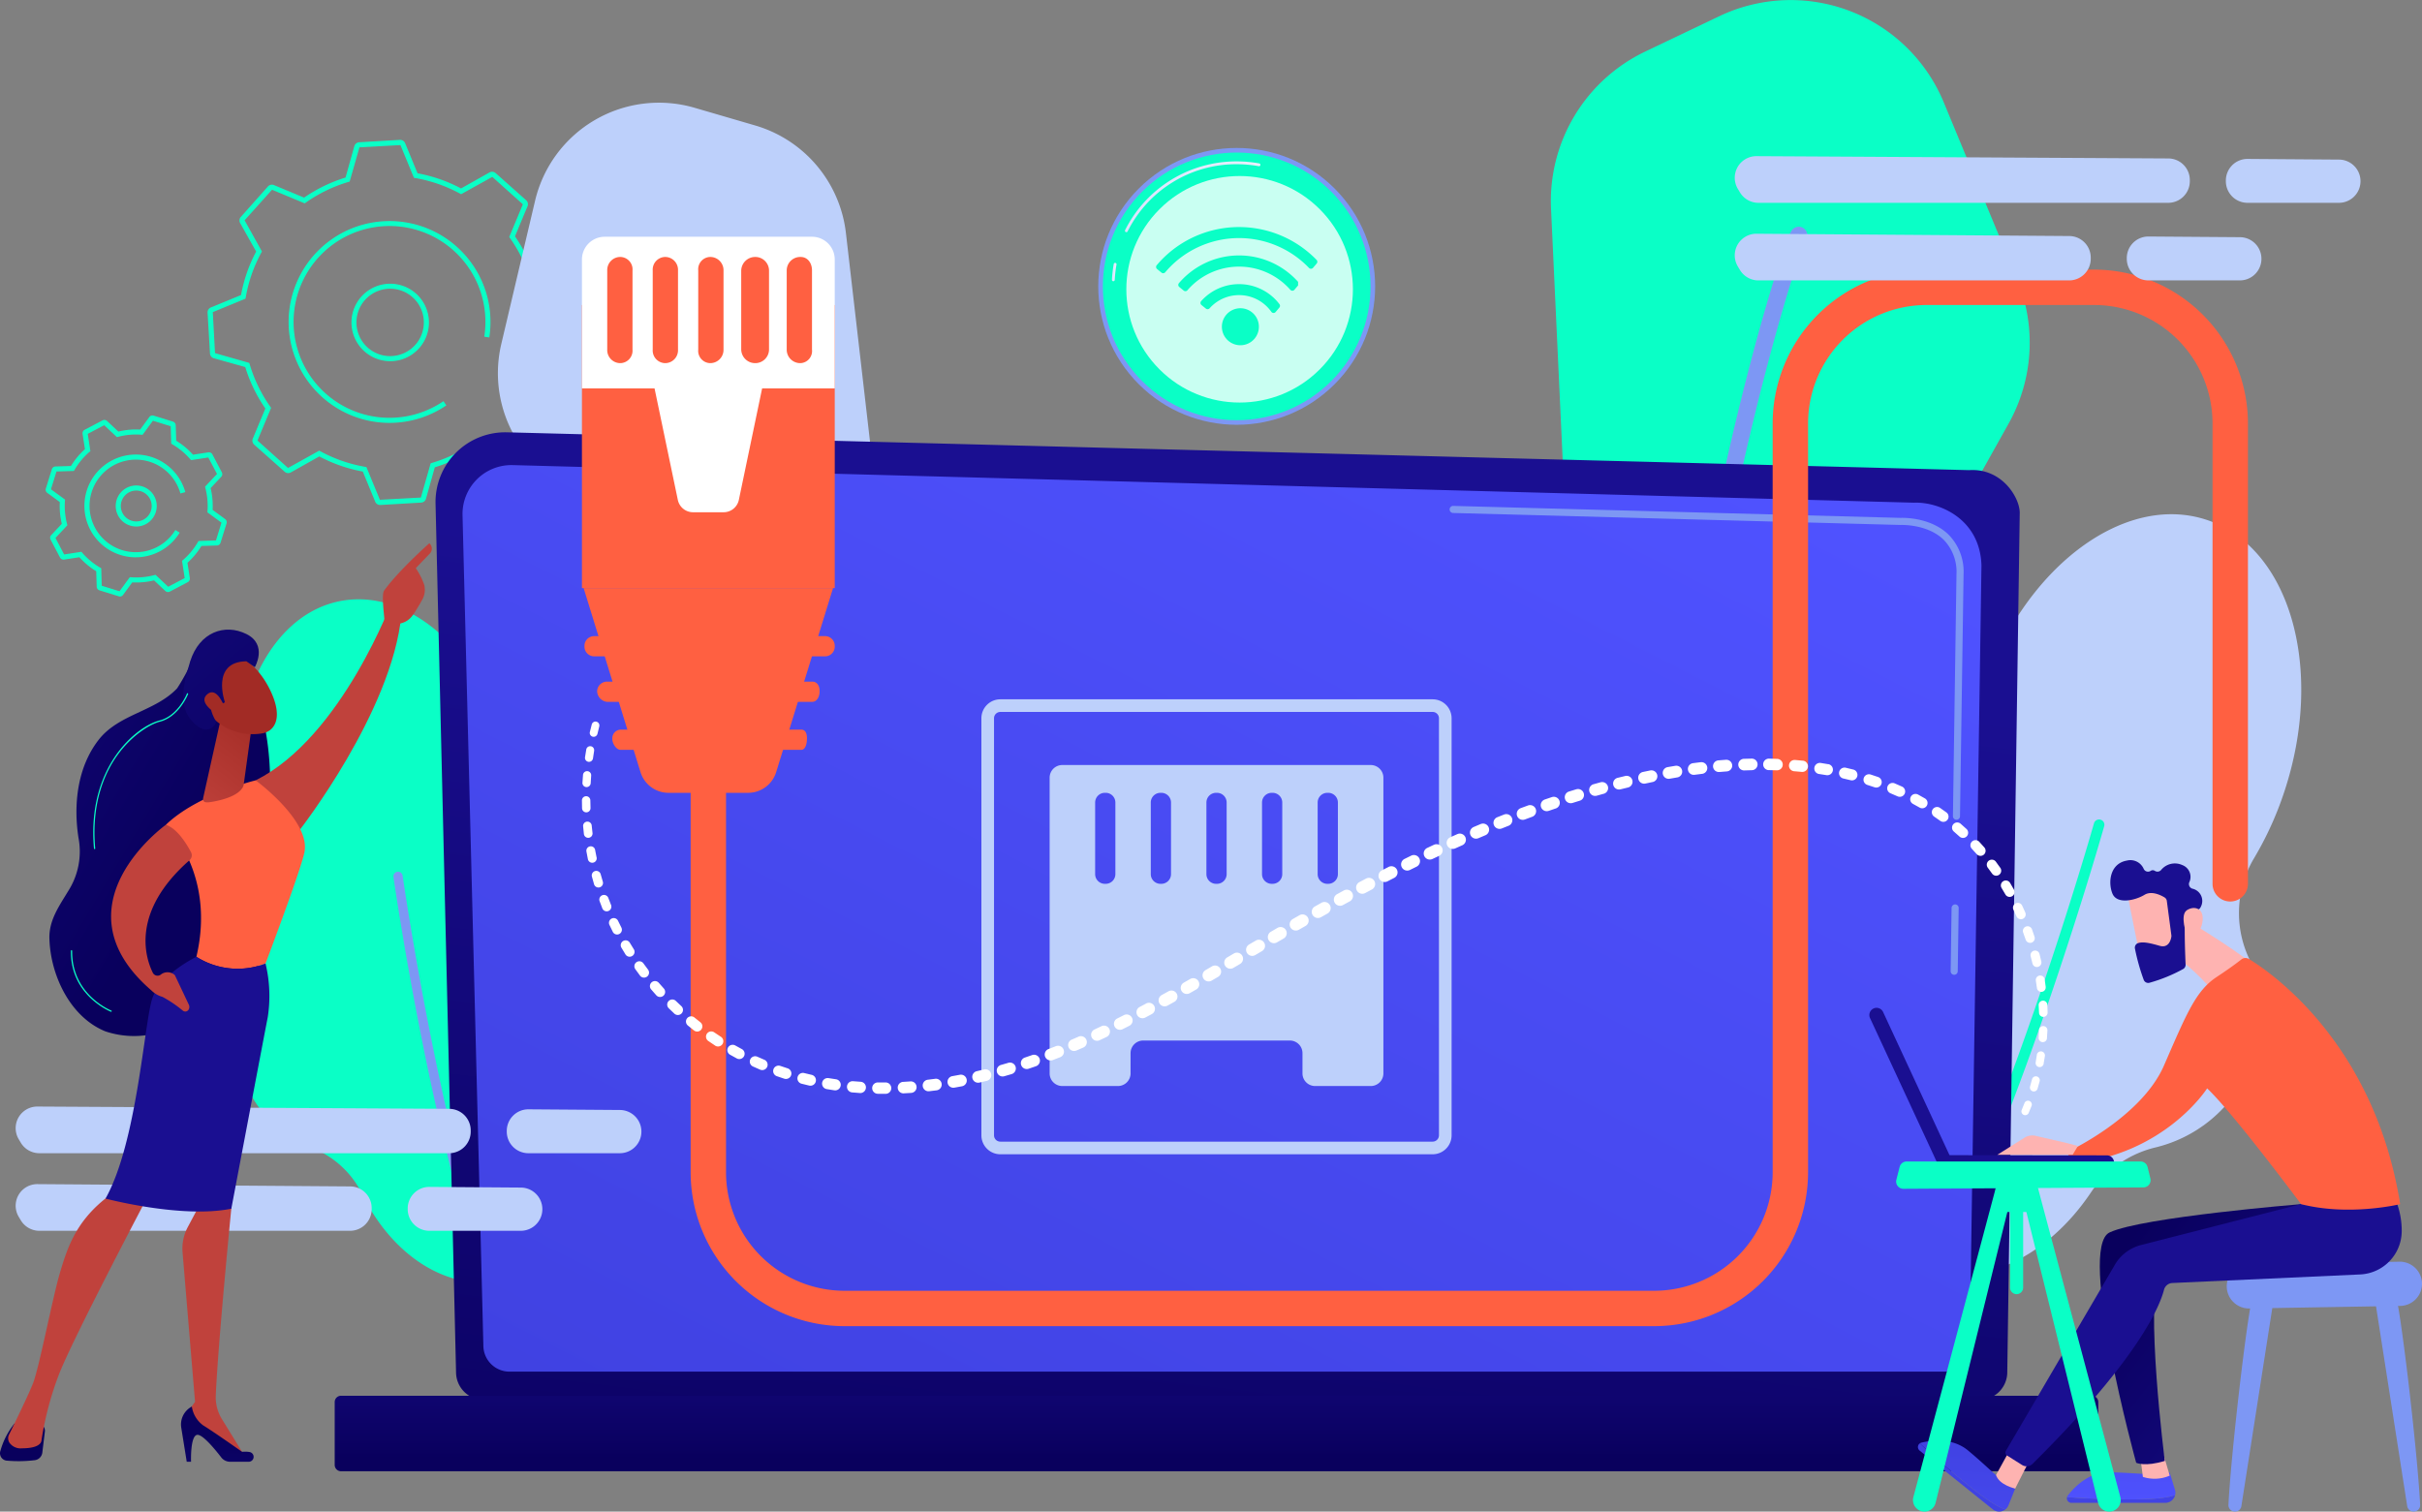 <svg xmlns="http://www.w3.org/2000/svg" xmlns:xlink="http://www.w3.org/1999/xlink" width="505" height="315.242" viewBox="0 0 505 315.242">
  <rect x="0" y="0" width="505" height="315.242" fill="#808080" stroke="none"/>
  <defs>
    <linearGradient id="linear-gradient" x1="1.259" y1="0.273" x2="1.516" y2="0.273" gradientUnits="objectBoundingBox">
      <stop offset="0" stop-color="#b37cff"/>
      <stop offset="1" stop-color="#f895e7"/>
    </linearGradient>
    <linearGradient id="linear-gradient-2" x1="-1.472" y1="0.932" x2="-1.249" y2="-0.163" gradientUnits="objectBoundingBox">
      <stop offset="0" stop-color="#09005d"/>
      <stop offset="1" stop-color="#1a0f91"/>
    </linearGradient>
    <linearGradient id="linear-gradient-3" x1="0.056" y1="1.023" x2="0.895" y2="0.038" gradientUnits="objectBoundingBox">
      <stop offset="0" stop-color="#4042e2"/>
      <stop offset="1" stop-color="#4f52ff"/>
    </linearGradient>
    <linearGradient id="linear-gradient-4" x1="0.497" y1="0.84" x2="0.515" y2="-1.497" xlink:href="#linear-gradient-2"/>
    <linearGradient id="linear-gradient-5" x1="0.49" y1="1.372" x2="0.597" y2="-11.794" xlink:href="#linear-gradient-3"/>
    <linearGradient id="linear-gradient-6" x1="-17.993" y1="-6.693" x2="-18.266" y2="0.843" xlink:href="#linear-gradient-3"/>
    <linearGradient id="linear-gradient-7" x1="-71.733" y1="0.5" x2="-70.733" y2="0.5" gradientUnits="objectBoundingBox">
      <stop offset="0" stop-color="#ff928e"/>
      <stop offset="1" stop-color="#feb3b1"/>
    </linearGradient>
    <linearGradient id="linear-gradient-8" x1="0.757" y1="0.168" x2="1.926" y2="-1.327" xlink:href="#linear-gradient-3"/>
    <linearGradient id="linear-gradient-9" x1="-17.364" y1="-1.867" x2="-17.674" y2="1.099" xlink:href="#linear-gradient-3"/>
    <linearGradient id="linear-gradient-10" x1="0.1" y1="0.116" x2="1.19" y2="1.123" xlink:href="#linear-gradient-2"/>
    <linearGradient id="linear-gradient-11" x1="-51.993" y1="0.5" x2="-50.993" y2="0.5" xlink:href="#linear-gradient-7"/>
    <linearGradient id="linear-gradient-12" x1="0.561" y1="-0.276" x2="0.541" y2="-0.007" xlink:href="#linear-gradient-2"/>
    <linearGradient id="linear-gradient-13" x1="-25.346" y1="0.5" x2="-24.346" y2="0.5" xlink:href="#linear-gradient-7"/>
    <linearGradient id="linear-gradient-14" x1="0.846" y1="-5.321" x2="0.696" y2="-2.683" xlink:href="#linear-gradient-7"/>
    <linearGradient id="linear-gradient-15" x1="1.882" y1="-0.091" x2="0.845" y2="0.34" xlink:href="#linear-gradient-7"/>
    <linearGradient id="linear-gradient-16" x1="-27.475" y1="15.43" x2="-26.453" y2="15.43" xlink:href="#linear-gradient-2"/>
    <linearGradient id="linear-gradient-17" x1="-138.367" y1="69.32" x2="-135.076" y2="66.963" xlink:href="#linear-gradient-7"/>
    <linearGradient id="linear-gradient-18" x1="31.092" y1="-902.877" x2="29.862" y2="-888.546" xlink:href="#linear-gradient-2"/>
    <linearGradient id="linear-gradient-19" x1="21.458" y1="-76.775" x2="18.832" y2="-75.476" xlink:href="#linear-gradient-2"/>
    <linearGradient id="linear-gradient-20" x1="-0.336" y1="1.475" x2="-1.779" y2="0.045" xlink:href="#linear-gradient-2"/>
    <linearGradient id="linear-gradient-21" x1="-42.082" y1="0.302" x2="-41.41" y2="1.263" gradientUnits="objectBoundingBox">
      <stop offset="0" stop-color="#a22b25"/>
      <stop offset="1" stop-color="#c0423c"/>
    </linearGradient>
    <linearGradient id="linear-gradient-22" x1="-122.832" y1="-8.495" x2="-123.192" y2="-4.311" xlink:href="#linear-gradient-2"/>
    <linearGradient id="linear-gradient-23" x1="10.074" y1="-1.779" x2="6.583" y2="-0.923" xlink:href="#linear-gradient-21"/>
    <linearGradient id="linear-gradient-24" x1="-81.062" y1="-5.84" x2="-81.285" y2="-2.988" xlink:href="#linear-gradient-2"/>
    <linearGradient id="linear-gradient-25" x1="6.873" y1="-1.217" x2="4.218" y2="-0.501" xlink:href="#linear-gradient-21"/>
    <linearGradient id="linear-gradient-26" x1="3.675" y1="-1.387" x2="2.029" y2="-0.368" xlink:href="#linear-gradient-2"/>
    <linearGradient id="linear-gradient-27" x1="0.887" y1="-0.221" x2="0.21" y2="1.319" xlink:href="#linear-gradient-21"/>
    <linearGradient id="linear-gradient-28" x1="-72.301" y1="0.5" x2="-71.301" y2="0.5" xlink:href="#linear-gradient-21"/>
    <linearGradient id="linear-gradient-29" x1="-75.328" y1="10.21" x2="-76.075" y2="9.192" xlink:href="#linear-gradient-21"/>
    <linearGradient id="linear-gradient-30" x1="-2.08" y1="5.547" x2="-6.296" y2="0.183" xlink:href="#linear-gradient-2"/>
    <linearGradient id="linear-gradient-31" x1="-273.34" y1="30.875" x2="-276.061" y2="27.593" xlink:href="#linear-gradient-21"/>
    <linearGradient id="linear-gradient-32" x1="-128.317" y1="1.605" x2="-126.317" y2="4.277" xlink:href="#linear-gradient-21"/>
    <linearGradient id="linear-gradient-33" x1="0.821" y1="-2.797" x2="0.694" y2="-1.536" xlink:href="#linear-gradient-21"/>
    <linearGradient id="linear-gradient-34" y1="0.5" x2="1.002" y2="0.5" gradientUnits="objectBoundingBox">
      <stop offset="0" stop-color="#dae3fe"/>
      <stop offset="1" stop-color="#e9effd"/>
    </linearGradient>
    <linearGradient id="linear-gradient-35" x1="0" y1="0.5" x2="1" y2="0.5" xlink:href="#linear-gradient-34"/>
  </defs>
  <g id="Illustration" transform="translate(-188.568 -154.581)">
    <g id="Grupo_1044776" data-name="Grupo 1044776" transform="translate(198.091 183.751)">
      <g id="Grupo_1044774" data-name="Grupo 1044774" transform="translate(0 57.47)">
        <path id="Trazado_772897" data-name="Trazado 772897" d="M243.647,552.518a.806.806,0,0,1-.238-.036l-4.036-1.253a.821.821,0,0,1-.575-.755l-.1-3.231a15.774,15.774,0,0,1-3.507-2.913L232,544.82a.816.816,0,0,1-.849-.431l-1.968-3.733a.821.821,0,0,1,.127-.943l2.211-2.355a15.819,15.819,0,0,1-.419-4.539l-2.608-1.912a.819.819,0,0,1-.3-.9l1.251-4.034a.821.821,0,0,1,.755-.575l3.231-.1a15.824,15.824,0,0,1,2.913-3.507l-.491-3.192a.818.818,0,0,1,.431-.849l3.733-1.968a.821.821,0,0,1,.941.127l2.355,2.211a15.66,15.66,0,0,1,4.542-.416l1.91-2.608a.811.811,0,0,1,.9-.3l4.032,1.248a.819.819,0,0,1,.575.755l.1,3.231a15.761,15.761,0,0,1,3.507,2.913l3.192-.491a.823.823,0,0,1,.849.428l1.968,3.736a.817.817,0,0,1-.127.943l-2.211,2.353a15.743,15.743,0,0,1,.416,4.542l2.608,1.912a.819.819,0,0,1,.3.9l-1.253,4.036a.818.818,0,0,1-.755.575l-3.231.1a15.827,15.827,0,0,1-2.913,3.507l.491,3.192a.821.821,0,0,1-.428.849l-3.736,1.968a.809.809,0,0,1-.941-.128l-2.355-2.211a15.826,15.826,0,0,1-4.542.419l-1.91,2.608A.8.8,0,0,1,243.647,552.518Zm-3.8-2.247,3.707,1.15,2.153-2.937.291.022a14.71,14.71,0,0,0,4.777-.44l.281-.075,2.653,2.492,3.435-1.809-.553-3.6.221-.19a14.747,14.747,0,0,0,3.065-3.69l.147-.253,3.64-.116,1.15-3.707-2.937-2.153.022-.291a14.777,14.777,0,0,0-.44-4.777l-.072-.284,2.492-2.653-1.809-3.435-3.6.553-.19-.219a14.779,14.779,0,0,0-3.69-3.065l-.253-.149-.113-3.64-3.707-1.15-2.153,2.937-.291-.022a14.72,14.72,0,0,0-4.777.438l-.281.075-2.653-2.492-3.433,1.809.553,3.6-.221.19a14.747,14.747,0,0,0-3.065,3.69l-.147.253-3.64.115-1.15,3.707,2.937,2.153-.022.291a14.722,14.722,0,0,0,.44,4.777l.072.281L230.2,540.31l1.809,3.435,3.6-.553.192.221a14.738,14.738,0,0,0,3.69,3.062l.253.147Zm13.714.291Zm-13.877-.342Zm-7.6-6.319Zm31.534-2.908Zm1.34-3.769Zm-1-10.108Zm-1.968-3.736Zm-25.215-4.693h0Zm13.579-2.875Zm.265-.089Zm-3.659,28.623a10.717,10.717,0,1,1,10.315-13.6l-1.02.284a9.537,9.537,0,0,0-.763-1.91,9.65,9.65,0,1,0-.293,9.526l.9.551a10.73,10.73,0,0,1-9.143,5.145Z" transform="translate(-228.158 -514.758)" fill="#0affc6"/>
        <path id="Trazado_772898" data-name="Trazado 772898" d="M293.148,584.032c-.077,0-.156,0-.233-.007a4.281,4.281,0,0,1-2.632-7.457,4.286,4.286,0,0,1,6.043.322h0a4.286,4.286,0,0,1-.322,6.043A4.244,4.244,0,0,1,293.148,584.032Zm-.007-7.5a3.219,3.219,0,1,0,2.4,1.066A3.209,3.209,0,0,0,293.141,576.532Z" transform="translate(-274.261 -560.869)" fill="#0affc6"/>
      </g>
      <g id="Grupo_1044775" data-name="Grupo 1044775" transform="translate(33.758)">
        <path id="Trazado_772899" data-name="Trazado 772899" d="M404.468,351.992a1.113,1.113,0,0,1-1.027-.688l-2.588-6.286a31.372,31.372,0,0,1-9.071-3.154l-5.93,3.332a1.116,1.116,0,0,1-1.285-.137l-6.358-5.653a1.119,1.119,0,0,1-.289-1.261l2.617-6.278a31.393,31.393,0,0,1-4.193-8.643l-6.545-1.835a1.108,1.108,0,0,1-.808-1.006l-.5-8.494a1.109,1.109,0,0,1,.686-1.092l6.288-2.588a31.362,31.362,0,0,1,3.154-9.074l-3.336-5.932a1.1,1.1,0,0,1,.139-1.282l5.655-6.358a1.107,1.107,0,0,1,1.26-.286l6.278,2.615a31.408,31.408,0,0,1,8.641-4.19l1.835-6.545a1.113,1.113,0,0,1,1.006-.811l8.494-.5a1.13,1.13,0,0,1,1.092.686l2.588,6.286a31.374,31.374,0,0,1,9.071,3.154l5.932-3.334a1.112,1.112,0,0,1,1.282.14l6.358,5.655a1.112,1.112,0,0,1,.289,1.258l-2.617,6.278a31.394,31.394,0,0,1,4.193,8.643l6.545,1.835h0a1.113,1.113,0,0,1,.811,1.005l.5,8.494a1.111,1.111,0,0,1-.686,1.092l-6.288,2.588a31.363,31.363,0,0,1-3.154,9.074l3.334,5.932a1.112,1.112,0,0,1-.139,1.282l-5.653,6.358a1.114,1.114,0,0,1-1.26.286l-6.278-2.615a31.372,31.372,0,0,1-8.641,4.19l-1.835,6.545a1.113,1.113,0,0,1-1.005.811l-8.494.5A.653.653,0,0,1,404.468,351.992Zm-12.7-11.335.257.14a30.318,30.318,0,0,0,9.295,3.231l.289.051,2.81,6.824,8.547-.464,2.042-7.147.279-.084a30.292,30.292,0,0,0,8.855-4.294l.238-.168,6.817,2.839,5.716-6.372-3.611-6.5.14-.257a30.318,30.318,0,0,0,3.231-9.295l.051-.289,6.824-2.81-.505-8.6-7.108-1.989-.084-.279a30.351,30.351,0,0,0-4.294-8.855l-.168-.238,2.841-6.817-6.372-5.716-6.5,3.611-.257-.14a30.383,30.383,0,0,0-9.295-3.231l-.289-.051-2.81-6.824-8.547.464-2.042,7.144-.279.084a30.383,30.383,0,0,0-8.855,4.294l-.238.168-6.817-2.839-5.716,6.372,3.611,6.5-.139.257a30.318,30.318,0,0,0-3.231,9.295l-.051.289-6.824,2.81.464,8.549,7.147,2.042.084.279a30.29,30.29,0,0,0,4.294,8.855l.168.238-2.841,6.817,6.372,5.716Zm14.635-5.788a21.045,21.045,0,1,1,20.827-17.818l-1.046-.161a20,20,0,1,0-8.508,13.454l.6.873a21.025,21.025,0,0,1-10.623,3.613C407.234,334.857,406.818,334.869,406.4,334.869Z" transform="translate(-368.491 -275.847)" fill="#0affc6"/>
        <path id="Trazado_772900" data-name="Trazado 772900" d="M501.229,416.673a8.078,8.078,0,1,1,2.43-.373A8.1,8.1,0,0,1,501.229,416.673Zm-.01-15.114a7.027,7.027,0,1,0,6.7,4.912A7.015,7.015,0,0,0,501.219,401.559Z" transform="translate(-463.152 -370.517)" fill="#0affc6"/>
      </g>
    </g>
    <g id="Grupo_1044782" data-name="Grupo 1044782" transform="translate(237.695 154.581)">
      <g id="Grupo_1044778" data-name="Grupo 1044778" transform="translate(249.693 0)">
        <path id="Trazado_772901" data-name="Trazado 772901" d="M1537.26,175.92l15.29,36.9a34.552,34.552,0,0,1-1.766,30.1l-31,55.425a34.564,34.564,0,0,0-4.188,20.668l3.449,31.2a34.555,34.555,0,0,1-12.6,30.649h0a34.558,34.558,0,0,1-47.925-4.282l-19.335-22.422a34.558,34.558,0,0,1-4.816-37.87l20.269-41.045a34.535,34.535,0,0,0,3.534-16.9l-2.793-60.22a34.556,34.556,0,0,1,19.634-32.787l15.431-7.366A34.553,34.553,0,0,1,1537.26,175.92Z" transform="translate(-1430.799 -154.581)" fill="#0affc6"/>
        <g id="Grupo_1044777" data-name="Grupo 1044777" transform="translate(46.417 47.274)">
          <path id="Trazado_772902" data-name="Trazado 772902" d="M1624.338,543.755c-2.714-48.348,4.606-97.382,11.226-130,3.96-19.523,7.96-34.743,10.616-44.074,1.768-6.211,3.084-10.31,3.873-12.655,1.718-5.09,2.064-5.309,2.588-5.643a1.766,1.766,0,0,1,2.3,2.62c-2.478,4.717-32.157,99.153-27.084,189.562a1.766,1.766,0,0,1-1.665,1.862,1.991,1.991,0,0,1-.294-.007A1.773,1.773,0,0,1,1624.338,543.755Zm30.2-189.4s0,0,0,0S1654.537,354.356,1654.534,354.356Zm.007,0Z" transform="translate(-1623.758 -351.102)" fill="#7d97f4"/>
        </g>
      </g>
      <g id="Grupo_1044779" data-name="Grupo 1044779" transform="translate(332.855 107.24)">
        <path id="Trazado_772903" data-name="Trazado 772903" d="M1795.635,686.375a22.716,22.716,0,0,0,8.948-20.9,65.462,65.462,0,0,1,3.163-28.082c8.489-25.568,29.484-41.606,46.9-35.825s24.64,31.195,16.151,56.761a69.937,69.937,0,0,1-6.24,13.721,22.361,22.361,0,0,0-1.22,20.692,28.665,28.665,0,0,1-19.372,39.7,22.486,22.486,0,0,0-13.44,9.35c-8.92,13.355-22.951,20.334-35.332,16.223-15.867-5.268-23.014-26.759-15.961-48C1782.592,699.9,1788.574,691.655,1795.635,686.375Z" transform="translate(-1776.511 -600.389)" fill="#bdd0fb"/>
        <path id="Trazado_772904" data-name="Trazado 772904" d="M1793.819,988.239a1.112,1.112,0,0,0,1.128-.4c13.519-17.474,26.617-49.566,35.226-73.407,9.309-25.79,15.523-47.757,15.583-47.976a1.107,1.107,0,1,0-2.131-.6c-.245.871-24.859,87.578-50.429,120.629a1.107,1.107,0,0,0,.2,1.554A1.07,1.07,0,0,0,1793.819,988.239Z" transform="translate(-1789.006 -801.383)" fill="#0affc6"/>
      </g>
      <g id="Grupo_1044780" data-name="Grupo 1044780" transform="translate(54.692 21.413)">
        <path id="Trazado_772905" data-name="Trazado 772905" d="M627.9,264.06l-7.039,29.857a26.542,26.542,0,0,0,5.052,22.6l30.341,38.2a26.552,26.552,0,0,1,5.725,15.152l1.234,24.079a26.546,26.546,0,0,0,13.329,21.683h0a26.542,26.542,0,0,0,35.806-9.16l11.893-19.384a26.546,26.546,0,0,0-1.02-29.306l-20.43-28.618a26.536,26.536,0,0,1-4.765-12.379l-5.311-46a26.546,26.546,0,0,0-18.929-22.436l-12.607-3.68A26.543,26.543,0,0,0,627.9,264.06Z" transform="translate(-620.155 -243.598)" fill="#bdd0fb"/>
        <path id="Trazado_772906" data-name="Trazado 772906" d="M802.248,538.746a1.326,1.326,0,0,1-.221.041,1.356,1.356,0,0,1-1.491-1.205c-7.308-69.168-41.457-137.1-43.917-140.371a1.356,1.356,0,0,1,1.424-2.268c.44.188.729.313,2.658,3.959.89,1.681,2.391,4.626,4.5,9.117,3.166,6.745,8.075,17.791,13.485,32.1,9.042,23.916,20.639,60.186,24.548,97.176A1.354,1.354,0,0,1,802.248,538.746ZM756.972,397.431a0,0,0,0,1,0,0Zm0,0Z" transform="translate(-723.438 -358.452)" opacity="0.26" fill="url(#linear-gradient)"/>
      </g>
      <g id="Grupo_1044781" data-name="Grupo 1044781" transform="translate(0 124.983)">
        <path id="Trazado_772907" data-name="Trazado 772907" d="M455.7,754.468a19.765,19.765,0,0,1-5.278-19.057,56.974,56.974,0,0,0,.546-24.572c-4.337-23.026-20.565-39.3-36.244-36.343s-24.873,24.014-20.534,47.04a60.829,60.829,0,0,0,3.779,12.554,19.447,19.447,0,0,1-1.362,17.976,24.926,24.926,0,0,0,12.066,36.475,19.564,19.564,0,0,1,10.5,9.627c6.132,12.55,17.411,20.2,28.561,18.1,14.291-2.692,22.953-20.382,19.35-39.508A42.224,42.224,0,0,0,455.7,754.468Z" transform="translate(-392.794 -674.15)" fill="#0affc6"/>
        <path id="Trazado_772908" data-name="Trazado 772908" d="M560.171,1022.426a.97.97,0,0,1-.926-.476c-9.615-16.637-17.166-45.82-21.806-67.374-5.018-23.312-7.813-42.97-7.84-43.167a.964.964,0,1,1,1.91-.269c.111.779,11.219,78.379,29.4,109.845a.964.964,0,0,1-.351,1.316A1.038,1.038,0,0,1,560.171,1022.426Z" transform="translate(-496.684 -853.502)" fill="#7d97f4"/>
      </g>
    </g>
    <path id="Trazado_772909" data-name="Trazado 772909" d="M570.329,725.4a5.782,5.782,0,0,0,5.768,5.761H888a5.782,5.782,0,0,0,5.768-5.761l2.6-179.24c0-3.168-3.733-9.357-10.577-8.891l-304.822-7.888a14.536,14.536,0,0,0-14.914,14.866Z" transform="translate(-286.673 -284.641)" fill="url(#linear-gradient-2)"/>
    <path id="Trazado_772910" data-name="Trazado 772910" d="M892.093,565.628l-292.152-7.84a10.2,10.2,0,0,0-10.471,10.454l4.344,173.175a5.447,5.447,0,0,0,5.456,5.427h299a5.447,5.447,0,0,0,5.456-5.427l2.449-162.7C905.881,568.924,897.3,565.419,892.093,565.628Z" transform="translate(-304.461 -306.213)" fill="url(#linear-gradient-3)"/>
    <g id="Grupo_1044783" data-name="Grupo 1044783" transform="translate(490.804 260.079)">
      <path id="Trazado_772911" data-name="Trazado 772911" d="M1880.091,953.346h-.012a.739.739,0,0,1-.729-.75l.195-13.2a.759.759,0,0,1,.751-.729.739.739,0,0,1,.729.751l-.195,13.2A.738.738,0,0,1,1880.091,953.346Z" transform="translate(-1774.866 -855.555)" fill="#7d97f4"/>
      <path id="Trazado_772912" data-name="Trazado 772912" d="M1550.7,658.607h-.012a.739.739,0,0,1-.729-.75l.743-50.54a9.544,9.544,0,0,0-2.728-7.152c-3.346-3.207-8.655-3.041-8.881-3.033l-93.372-2.5a.739.739,0,0,1,.019-1.477h.019l93.322,2.5c.58-.026,6.187-.13,9.916,3.442a10.978,10.978,0,0,1,3.182,8.227l-.743,50.557A.734.734,0,0,1,1550.7,658.607Z" transform="translate(-1444.999 -593.15)" fill="#7d97f4"/>
    </g>
    <path id="Trazado_772913" data-name="Trazado 772913" d="M480,1380.367H845.076a1.324,1.324,0,0,0,1.321-1.321v-13.105a1.324,1.324,0,0,0-1.321-1.321H480a1.324,1.324,0,0,0-1.321,1.321v13.105A1.324,1.324,0,0,0,480,1380.367Z" transform="translate(-220.325 -918.963)" fill="url(#linear-gradient-4)"/>
    <g id="Grupo_1044785" data-name="Grupo 1044785" transform="translate(393.194 300.42)">
      <g id="Grupo_1044784" data-name="Grupo 1044784" transform="translate(0 0)">
        <path id="Trazado_772914" data-name="Trazado 772914" d="M1133.309,855.731h-90.137a3.957,3.957,0,0,1-3.952-3.952V764.8a3.957,3.957,0,0,1,3.952-3.952h90.137a3.957,3.957,0,0,1,3.952,3.952v86.976A3.957,3.957,0,0,1,1133.309,855.731Zm-90.139-92.247a1.32,1.32,0,0,0-1.318,1.318v86.976a1.32,1.32,0,0,0,1.318,1.318h90.137a1.32,1.32,0,0,0,1.318-1.318V764.8a1.32,1.32,0,0,0-1.318-1.318Z" transform="translate(-1039.22 -760.85)" fill="#bdd0fb"/>
      </g>
      <path id="Trazado_772915" data-name="Trazado 772915" d="M1165.316,817.82h-64.309a2.637,2.637,0,0,0-2.636,2.636v61.673a2.637,2.637,0,0,0,2.636,2.636h11.6a2.637,2.637,0,0,0,2.636-2.636v-4.217a2.637,2.637,0,0,1,2.636-2.636h30.574a2.637,2.637,0,0,1,2.636,2.636v4.217a2.637,2.637,0,0,0,2.636,2.636h11.6a2.637,2.637,0,0,0,2.636-2.636V820.454A2.642,2.642,0,0,0,1165.316,817.82Zm-53.239,22.754a2.02,2.02,0,0,1-2.021,2.021h-.176a2.02,2.02,0,0,1-2.021-2.021V825.638a2.02,2.02,0,0,1,2.021-2.021h.176a2.02,2.02,0,0,1,2.021,2.021Zm11.6,0a2.02,2.02,0,0,1-2.021,2.021h-.176a2.02,2.02,0,0,1-2.021-2.021V825.638a2.02,2.02,0,0,1,2.021-2.021h.176a2.02,2.02,0,0,1,2.021,2.021Zm11.6,0a2.02,2.02,0,0,1-2.021,2.021h-.176a2.02,2.02,0,0,1-2.021-2.021V825.638a2.02,2.02,0,0,1,2.021-2.021h.176a2.02,2.02,0,0,1,2.021,2.021Zm11.595,0a2.02,2.02,0,0,1-2.021,2.021h-.176a2.02,2.02,0,0,1-2.021-2.021V825.638a2.02,2.02,0,0,1,2.021-2.021h.176a2.02,2.02,0,0,1,2.021,2.021Zm11.6,0a2.02,2.02,0,0,1-2.021,2.021h-.176a2.02,2.02,0,0,1-2.021-2.021V825.638a2.02,2.02,0,0,1,2.021-2.021h.176a2.02,2.02,0,0,1,2.021,2.021Z" transform="translate(-1084.141 -804.116)" fill="#bdd0fb"/>
    </g>
    <g id="Grupo_1044795" data-name="Grupo 1044795" transform="translate(578.353 333.984)">
      <g id="Grupo_1044786" data-name="Grupo 1044786" transform="translate(74.496 83.723)">
        <path id="Trazado_772916" data-name="Trazado 772916" d="M2251.338,1276.8c.926,1.371,4.609,32.4,5.184,43.867a1.357,1.357,0,0,1-1.357,1.422h0a1.36,1.36,0,0,1-1.342-1.15l-6.733-43.153Z" transform="translate(-2216.19 -1269.975)" fill="#7d97f4"/>
        <path id="Trazado_772917" data-name="Trazado 772917" d="M2125.328,1276.8c-.926,1.371-4.609,32.4-5.184,43.867a1.357,1.357,0,0,0,1.356,1.422h0a1.36,1.36,0,0,0,1.343-1.15l6.733-43.153Z" transform="translate(-2119.781 -1269.975)" fill="#7d97f4"/>
        <path id="Trazado_772918" data-name="Trazado 772918" d="M2159.353,1252.83l0,.339a4.615,4.615,0,0,1-4.7,4.477l-31.125.529a4.652,4.652,0,0,1-4.871-4.224l-.017-.31a4.6,4.6,0,0,1,4.691-4.655l31.139-.558A4.637,4.637,0,0,1,2159.353,1252.83Z" transform="translate(-2118.636 -1248.427)" fill="#7d97f4"/>
      </g>
      <g id="Grupo_1044790" data-name="Grupo 1044790" transform="translate(10.113)">
        <g id="Grupo_1044787" data-name="Grupo 1044787" transform="translate(31.054 127.638)">
          <path id="Trazado_772919" data-name="Trazado 772919" d="M1993.578,1451.617c5.533,0,7.981-.474,9.076-.907a2.1,2.1,0,0,1-2.045,1.626h-19.574a.953.953,0,0,1-.919-1.2C1982.349,1451.311,1987.088,1451.617,1993.578,1451.617Z" transform="translate(-1980.084 -1445.965)" fill="url(#linear-gradient-5)"/>
          <path id="Trazado_772920" data-name="Trazado 772920" d="M1980.22,1436.155a.9.9,0,0,1,.161-.332c1.491-1.9,4.486-4.893,8.561-4.835,5.968.084,8.049.731,12.689.036l1.095,3.628a2.1,2.1,0,0,1,.033,1.083c-1.094.433-3.543.907-9.076.907C1987.191,1436.638,1982.453,1436.333,1980.22,1436.155Z" transform="translate(-1980.187 -1430.987)" fill="url(#linear-gradient-6)"/>
        </g>
        <path id="Trazado_772921" data-name="Trazado 772921" d="M2048.6,1414.88l1.342,4.568a7.9,7.9,0,0,1-5.593.267l-.515-3.957Z" transform="translate(-1997.441 -1291.116)" fill="url(#linear-gradient-7)"/>
        <g id="Grupo_1044788" data-name="Grupo 1044788" transform="translate(0 121.031)">
          <path id="Trazado_772922" data-name="Trazado 772922" d="M1861.57,1414.709c4.313,3.466,6.517,4.631,7.64,4.979a2.1,2.1,0,0,1-2.608-.019l-15.258-12.261a.949.949,0,0,1,.034-1.508C1853.006,1407.44,1856.511,1410.644,1861.57,1414.709Z" transform="translate(-1850.987 -1405.328)" fill="url(#linear-gradient-8)"/>
          <path id="Trazado_772923" data-name="Trazado 772923" d="M1852.62,1404.1a.942.942,0,0,1,.332-.159c2.35-.544,6.548-.986,9.687,1.609,4.6,3.8,5.819,5.61,9.867,7.977l-1.407,3.5a2.08,2.08,0,0,1-.65.861c-1.123-.349-3.327-1.516-7.64-4.979C1857.751,1408.837,1854.246,1405.633,1852.62,1404.1Z" transform="translate(-1852.227 -1403.521)" fill="url(#linear-gradient-9)"/>
        </g>
        <path id="Trazado_772924" data-name="Trazado 772924" d="M2050.6,1198.52s-33.126,2.7-39.922,5.9,5.545,48.036,5.545,48.036,1.85.89,5.966-.39c0,0-4.222-33.088-1.08-40.261l35.866-5.867Z" transform="translate(-1970.716 -1126.802)" fill="url(#linear-gradient-10)"/>
        <path id="Trazado_772925" data-name="Trazado 772925" d="M1925.961,1412.746c-.308.281-3.291,6.3-3.291,6.3s-3.322-.719-4-2.822l2.99-5.432Z" transform="translate(-1902.389 -1288.01)" fill="url(#linear-gradient-11)"/>
        <path id="Trazado_772926" data-name="Trazado 772926" d="M2008.427,1197.37a16.747,16.747,0,0,1,1.034,6.05,9.081,9.081,0,0,1-8.667,8.886l-39.162,1.785a1.88,1.88,0,0,0-1.734,1.412c-.921,3.56-5.417,14.491-27.406,36.3a1.774,1.774,0,0,1-2.194.238l-3.129-1.977a.722.722,0,0,1-.238-.974l22.8-38.938a8.822,8.822,0,0,1,5.362-3.976l33.376-8.532Z" transform="translate(-1908.588 -1125.928)" fill="url(#linear-gradient-12)"/>
        <path id="Trazado_772927" data-name="Trazado 772927" d="M2068.147,948.15s11.034,6.543,15.311,10.137l-8.84,4.934s-4.777-5.518-9.329-7.818Z" transform="translate(-2013.739 -936.659)" fill="url(#linear-gradient-13)"/>
        <path id="Trazado_772928" data-name="Trazado 772928" d="M2049.758,1036.453s-10.572,2.576-20.663,0c0,0-14.12-18.982-19.583-24.149,0,0-8.713,13.75-28.108,15.7l-1.083-2.417s15.441-7.118,20.194-18.053,6.663-15.6,10.986-18.455c2.694-1.778,4.306-2.99,5.138-3.654a1.381,1.381,0,0,1,1.583-.1C2022.816,988.119,2044.41,1002.911,2049.758,1036.453Z" transform="translate(-1949.209 -964.735)" fill="#ff6041"/>
        <path id="Trazado_772929" data-name="Trazado 772929" d="M1936.5,1141.166l-2.184-.582-6.627-1.535a3.078,3.078,0,0,0-2.331.392l-5.7,3.587L1935.4,1143Z" transform="translate(-1903.141 -1081.576)" fill="url(#linear-gradient-14)"/>
        <g id="Grupo_1044789" data-name="Grupo 1044789" transform="translate(40.118)">
          <path id="Trazado_772930" data-name="Trazado 772930" d="M2032.4,921.891c-.031.214,2.826,14.209,2.826,14.209l7.958-1.8-.736-13.668S2032.917,918.311,2032.4,921.891Z" transform="translate(-2028.878 -915.199)" fill="url(#linear-gradient-15)"/>
          <path id="Trazado_772931" data-name="Trazado 772931" d="M2029.539,908.859l.95,7.164a1.031,1.031,0,0,1,0,.274c-.079.56-.5,2.473-2.427,1.927-1.751-.5-3.358-.924-4.467-.585a1.009,1.009,0,0,0-.7,1.167,43.536,43.536,0,0,0,1.831,6.521,1.006,1.006,0,0,0,1.222.594,32.615,32.615,0,0,0,7.015-2.87,1.014,1.014,0,0,0,.493-.909c-.077-1.809-.289-7.308-.111-8.848.166-1.446,1.941-2.314,2.714-2.624a.993.993,0,0,0,.553-.553,2.618,2.618,0,0,0-1.761-3.815,1.01,1.01,0,0,1-.64-1.306,2.624,2.624,0,0,0-1.47-3.625,3.7,3.7,0,0,0-4.414,1.063,1.012,1.012,0,0,1-1.287.152.8.8,0,0,0-.909.031.994.994,0,0,1-1.407-.426,3.016,3.016,0,0,0-3.5-1.746c-3.565.611-3.969,4.561-3.029,6.877s4.768,1.434,6.69.267c1.46-.888,3.353.043,4.178.539A1,1,0,0,1,2029.539,908.859Z" transform="translate(-2017.762 -900.379)" fill="url(#linear-gradient-16)"/>
          <path id="Trazado_772932" data-name="Trazado 772932" d="M2081.882,947.343s-1.465-4.1.041-5.109,3.736-.484,3.245,2.49C2084.557,948.421,2081.882,947.343,2081.882,947.343Z" transform="translate(-2065.972 -931.81)" fill="url(#linear-gradient-17)"/>
        </g>
      </g>
      <g id="Grupo_1044793" data-name="Grupo 1044793" transform="translate(0 30.807)">
        <g id="Grupo_1044791" data-name="Grupo 1044791" transform="translate(14.349 30.695)">
          <path id="Trazado_772933" data-name="Trazado 772933" d="M1903.8,1159.085c-.027,0-.051,0-.077,0l-33.624-.034a1.5,1.5,0,1,1,0-3l33.624.034a1.5,1.5,0,0,1,.075,3Z" transform="translate(-1868.6 -1156.049)" fill="url(#linear-gradient-18)"/>
        </g>
        <g id="Grupo_1044792" data-name="Grupo 1044792">
          <path id="Trazado_772934" data-name="Trazado 772934" d="M1811.78,1029.252a.6.6,0,0,1,.034.07l14.147,30.5a1.5,1.5,0,1,1-2.725,1.263l-14.147-30.5a1.5,1.5,0,0,1,2.692-1.333Z" transform="translate(-1808.948 -1028.448)" fill="url(#linear-gradient-19)"/>
        </g>
      </g>
      <g id="Grupo_1044794" data-name="Grupo 1044794" transform="translate(5.572 62.82)">
        <path id="Trazado_772935" data-name="Trazado 772935" d="M1944.918,1175.69c.147.609,14.176,53.227,17.733,66.565a2.414,2.414,0,0,1-2.309,3.048h0a2.394,2.394,0,0,1-2.319-1.833l-15.573-63.142Z" transform="translate(-1915.908 -1172.284)" fill="#0affc6"/>
        <path id="Trazado_772936" data-name="Trazado 772936" d="M1864.53,1175.69c-.147.609-14.176,53.227-17.733,66.565a2.412,2.412,0,0,0,2.309,3.048h0a2.394,2.394,0,0,0,2.319-1.833L1867,1180.328Z" transform="translate(-1843.2 -1172.284)" fill="#0affc6"/>
        <path id="Trazado_772937" data-name="Trazado 772937" d="M1918.35,1168.53h8.737v7.017a1.816,1.816,0,0,1-1.8,1.826h-1.2v15.761a1.375,1.375,0,0,1-1.366,1.383h0a1.374,1.374,0,0,1-1.366-1.383v-15.761h-.609a2.408,2.408,0,0,1-2.394-2.425Z" transform="translate(-1897.605 -1166.846)" fill="#0affc6"/>
        <path id="Trazado_772938" data-name="Trazado 772938" d="M1883.075,1161.53h-48.789a1.5,1.5,0,0,0-1.448,1.135l-.681,2.67a1.508,1.508,0,0,0,1.455,1.891l50.064-.291a1.509,1.509,0,0,0,1.441-1.884l-.592-2.379A1.5,1.5,0,0,0,1883.075,1161.53Z" transform="translate(-1832.109 -1161.53)" fill="#0affc6"/>
      </g>
    </g>
    <g id="Grupo_1044796" data-name="Grupo 1044796" transform="translate(332.57 210.807)">
      <path id="Trazado_772939" data-name="Trazado 772939" d="M988.109,608.658H819.282A32.119,32.119,0,0,1,787.2,576.576V486.366a3.69,3.69,0,1,1,7.38,0v90.212a24.731,24.731,0,0,0,24.7,24.7H988.106a24.73,24.73,0,0,0,24.7-24.7V420.4a32.119,32.119,0,0,1,32.082-32.082h34.935a32.119,32.119,0,0,1,32.082,32.082v96.009a3.69,3.69,0,1,1-7.38,0V420.4a24.731,24.731,0,0,0-24.7-24.7h-34.935a24.73,24.73,0,0,0-24.7,24.7V576.576A32.115,32.115,0,0,1,988.109,608.658Z" transform="translate(-787.2 -388.32)" fill="#ff6041"/>
    </g>
    <g id="Grupo_1044798" data-name="Grupo 1044798" transform="translate(309.905 203.956)">
      <rect id="Rectángulo_356405" data-name="Rectángulo 356405" width="52.712" height="59.039" transform="translate(0 14.231)" fill="#ff6041"/>
      <path id="Trazado_772940" data-name="Trazado 772940" d="M740.948,359.84H697.724a4.744,4.744,0,0,0-4.744,4.744v26.884h52.712V364.584A4.744,4.744,0,0,0,740.948,359.84Z" transform="translate(-692.98 -359.84)" fill="#fff"/>
      <path id="Trazado_772941" data-name="Trazado 772941" d="M752.26,473.78q2.865,13.729,5.732,27.461a3.242,3.242,0,0,0,3.175,2.583h6.377a3.244,3.244,0,0,0,3.175-2.583q2.865-13.729,5.732-27.461Z" transform="translate(-738 -446.372)" fill="#fff"/>
      <path id="Trazado_772942" data-name="Trazado 772942" d="M694.44,664.43q5.932,19.189,11.862,38.38a6.118,6.118,0,0,0,5.848,4.315h16.588a6.127,6.127,0,0,0,5.848-4.315q5.932-19.189,11.862-38.38Z" transform="translate(-694.089 -591.16)" fill="#ff6041"/>
      <g id="Grupo_1044797" data-name="Grupo 1044797" transform="translate(5.273 4.214)">
        <path id="Trazado_772943" data-name="Trazado 772943" d="M720.171,396.688A2.6,2.6,0,0,1,717.7,399.5h-.164a2.727,2.727,0,0,1-2.634-2.812V380.172a2.728,2.728,0,0,1,2.634-2.812h.164a2.6,2.6,0,0,1,2.473,2.812Z" transform="translate(-714.9 -377.36)" fill="#ff6041"/>
        <path id="Trazado_772944" data-name="Trazado 772944" d="M759.61,396.688a2.684,2.684,0,0,1-2.579,2.812h-.164a2.643,2.643,0,0,1-2.528-2.812V380.172a2.644,2.644,0,0,1,2.528-2.812h.164a2.682,2.682,0,0,1,2.579,2.812Z" transform="translate(-744.853 -377.36)" fill="#ff6041"/>
        <path id="Trazado_772945" data-name="Trazado 772945" d="M799.061,396.688a2.771,2.771,0,0,1-2.685,2.812h-.164a2.563,2.563,0,0,1-2.422-2.812V380.172a2.564,2.564,0,0,1,2.422-2.812h.164a2.768,2.768,0,0,1,2.685,2.812Z" transform="translate(-774.813 -377.36)" fill="#ff6041"/>
        <path id="Trazado_772946" data-name="Trazado 772946" d="M836.837,396.688a2.861,2.861,0,0,1-2.79,2.812h-.164a2.9,2.9,0,0,1-2.843-2.812V380.172a2.905,2.905,0,0,1,2.843-2.812h.164a2.857,2.857,0,0,1,2.79,2.812Z" transform="translate(-803.102 -377.36)" fill="#ff6041"/>
        <path id="Trazado_772947" data-name="Trazado 772947" d="M875.751,396.688a2.527,2.527,0,0,1-2.37,2.812h-.163a2.812,2.812,0,0,1-2.738-2.812V380.172a2.814,2.814,0,0,1,2.738-2.812h.163c1.455,0,2.37,1.258,2.37,2.812Z" transform="translate(-833.055 -377.36)" fill="#ff6041"/>
      </g>
      <path id="Trazado_772948" data-name="Trazado 772948" d="M747.363,708.264a2.02,2.02,0,0,1-2.021,2.021H697.2a2.02,2.02,0,0,1-2.021-2.021v-.173a2.02,2.02,0,0,1,2.021-2.021h48.142a2.021,2.021,0,0,1,2.021,2.021v.173Z" transform="translate(-694.651 -622.784)" fill="#ff6041"/>
      <path id="Trazado_772949" data-name="Trazado 772949" d="M752.526,747.574c0,1.051-.541,2.153-1.535,2.153h-42.8a2.307,2.307,0,0,1-2.047-2.153v-.164a2.071,2.071,0,0,1,2.047-1.9h42.8c.994,0,1.535.852,1.535,1.9Z" transform="translate(-702.974 -652.737)" fill="#ff6041"/>
      <path id="Trazado_772950" data-name="Trazado 772950" d="M759.868,789.079c0,.986-.31,2.278-1.186,2.278H721c-.873,0-1.715-1.294-1.715-2.278v-.154A1.8,1.8,0,0,1,721,787.14h37.687c.873,0,1.186.8,1.186,1.785v.154Z" transform="translate(-712.954 -684.352)" fill="#ff6041"/>
    </g>
    <g id="Grupo_1044799" data-name="Grupo 1044799" transform="translate(309.905 305.056)">
      <path id="Trazado_772951" data-name="Trazado 772951" d="M1942.219,1111.187l.613-1.487a.8.8,0,0,0-1.474-.609l0,.007-.01.026-.578,1.441-.01.026a.788.788,0,0,0,1.46.594Z" transform="translate(-1640.56 -1029.583)" fill="#fff"/>
      <path id="Trazado_772952" data-name="Trazado 772952" d="M1949.63,1090.224l.44-1.547a.824.824,0,0,0-1.585-.45l0,.007-.007.026-.409,1.5-.007.026a.816.816,0,0,0,1.571.44Z" transform="translate(-1646.126 -1013.657)" fill="#fff"/>
      <path id="Trazado_772953" data-name="Trazado 772953" d="M1954.642,1068.636l.267-1.585a.85.85,0,0,0-1.677-.281l0,.007,0,.026-.243,1.535,0,.026a.843.843,0,0,0,1.665.272Z" transform="translate(-1649.875 -997.276)" fill="#fff"/>
      <path id="Trazado_772954" data-name="Trazado 772954" d="M1957.333,1046.667l.1-1.6a.876.876,0,0,0-1.749-.108v.01l0,.026-.082,1.552,0,.026a.87.87,0,0,0,1.737.1Z" transform="translate(-1651.871 -980.624)" fill="#fff"/>
      <path id="Trazado_772955" data-name="Trazado 772955" d="M1957.522,1024.591l-.062-1.607a.9.9,0,1,0-1.8.07v.01l0,.026.077,1.552,0,.026a.892.892,0,0,0,1.782-.077Z" transform="translate(-1651.918 -963.905)" fill="#fff"/>
      <path id="Trazado_772956" data-name="Trazado 772956" d="M1955.231,1002.619l-.221-1.595a.928.928,0,0,0-1.838.255l0,.01,0,.026.229,1.54,0,.026a.919.919,0,0,0,1.819-.262Z" transform="translate(-1650.025 -947.278)" fill="#fff"/>
      <path id="Trazado_772957" data-name="Trazado 772957" d="M1950.847,980.97l-.373-1.564a.953.953,0,1,0-1.855.44l0,.01.007.026.375,1.508.007.026a.945.945,0,0,0,1.835-.447Z" transform="translate(-1646.554 -930.912)" fill="#fff"/>
      <path id="Trazado_772958" data-name="Trazado 772958" d="M1944.413,959.823l-.52-1.523a.979.979,0,1,0-1.852.635l0,.01.01.026.517,1.465.01.026a.971.971,0,0,0,1.833-.64Z" transform="translate(-1641.537 -914.936)" fill="#fff"/>
      <path id="Trazado_772959" data-name="Trazado 772959" d="M1935.984,939.385l-.666-1.467a1,1,0,0,0-1.831.83l0,.01.012.026.654,1.407.012.026a1,1,0,0,0,1.814-.832Z" transform="translate(-1635.013 -899.512)" fill="#fff"/>
      <path id="Trazado_772960" data-name="Trazado 772960" d="M1925.618,919.84l-.808-1.4a1.03,1.03,0,0,0-1.785,1.03l0,.01.017.026.789,1.337.015.026a1.024,1.024,0,0,0,1.768-1.032Z" transform="translate(-1627.031 -884.778)" fill="#fff"/>
      <path id="Trazado_772961" data-name="Trazado 772961" d="M1913.391,901.435l-.945-1.306a1.051,1.051,0,0,0-1.7,1.232l0,0,.019.026.914,1.248.019.026a1.047,1.047,0,0,0,1.693-1.232Z" transform="translate(-1617.657 -870.931)" fill="#fff"/>
      <path id="Trazado_772962" data-name="Trazado 772962" d="M1899.347,884.4l-1.08-1.2a1.065,1.065,0,0,0-1.585,1.422l0,0,.024.024,1.039,1.145.024.024a1.059,1.059,0,0,0,1.573-1.417Z" transform="translate(-1606.923 -858.131)" fill="#fff"/>
      <path id="Trazado_772963" data-name="Trazado 772963" d="M1883.562,868.961l-1.205-1.078a1.078,1.078,0,1,0-1.438,1.607l0,0,.027.024,1.157,1.025.027.024a1.075,1.075,0,0,0,1.429-1.607Z" transform="translate(-1594.885 -846.564)" fill="#fff"/>
      <path id="Trazado_772964" data-name="Trazado 772964" d="M1866.14,855.372l-1.321-.936a1.094,1.094,0,1,0-1.265,1.785l0,0,.031.022,1.265.885.031.022a1.089,1.089,0,0,0,1.253-1.78Z" transform="translate(-1581.62 -836.408)" fill="#fff"/>
      <path id="Trazado_772965" data-name="Trazado 772965" d="M1847.343,843.794l-1.41-.789a1.108,1.108,0,1,0-1.082,1.934l0,0,.029.017,1.354.748.029.017a1.1,1.1,0,0,0,1.075-1.929Z" transform="translate(-1567.336 -827.771)" fill="#fff"/>
      <path id="Trazado_772966" data-name="Trazado 772966" d="M1827.5,834.14l-1.477-.647a1.123,1.123,0,1,0-.9,2.057l0,0,.029.012,1.422.613.029.012a1.118,1.118,0,0,0,.9-2.049Z" transform="translate(-1552.272 -820.583)" fill="#fff"/>
      <path id="Trazado_772967" data-name="Trazado 772967" d="M1806.839,826.383l-1.528-.51a1.137,1.137,0,0,0-.719,2.158l0,0,.029.01,1.474.483.029.01a1.133,1.133,0,0,0,.71-2.153Z" transform="translate(-1536.601 -814.823)" fill="#fff"/>
      <path id="Trazado_772968" data-name="Trazado 772968" d="M1785.6,820.457l-1.564-.38a1.151,1.151,0,0,0-.544,2.237l.007,0,.026.007,1.511.358.026.007a1.148,1.148,0,0,0,.536-2.232Z" transform="translate(-1520.502 -810.441)" fill="#fff"/>
      <path id="Trazado_772969" data-name="Trazado 772969" d="M1763.967,816.231l-1.585-.26a1.166,1.166,0,0,0-.378,2.3h.007l.024,0,1.537.243.026,0a1.162,1.162,0,0,0,.368-2.295Z" transform="translate(-1504.106 -807.336)" fill="#fff"/>
      <path id="Trazado_772970" data-name="Trazado 772970" d="M1742.1,813.573l-1.6-.149a1.18,1.18,0,1,0-.219,2.35h.007l.024,0,1.552.135.024,0a1.175,1.175,0,0,0,.209-2.341Z" transform="translate(-1487.537 -805.409)" fill="#fff"/>
      <path id="Trazado_772971" data-name="Trazado 772971" d="M1720.092,812.347l-1.6-.048a1.2,1.2,0,1,0-.072,2.391h.029l1.559.038h.022a1.191,1.191,0,0,0,.065-2.381Z" transform="translate(-1470.866 -804.558)" fill="#fff"/>
      <path id="Trazado_772972" data-name="Trazado 772972" d="M1698.067,812.269l-1.6.041a1.21,1.21,0,0,0,.062,2.42h.026l1.561-.048h.019a1.207,1.207,0,0,0-.07-2.413Z" transform="translate(-1454.182 -804.536)" fill="#fff"/>
      <path id="Trazado_772973" data-name="Trazado 772973" d="M1676.111,813.248l-1.595.125a1.217,1.217,0,0,0,.19,2.427h0l.017,0,1.559-.125.017,0a1.215,1.215,0,0,0-.19-2.422Z" transform="translate(-1437.554 -805.277)" fill="#fff"/>
      <path id="Trazado_772974" data-name="Trazado 772974" d="M1654.262,815.348l-1.585.2a1.223,1.223,0,0,0,.308,2.427h0l.017,0,1.552-.2.017,0a1.221,1.221,0,1,0-.31-2.422Z" transform="translate(-1421.009 -806.867)" fill="#fff"/>
      <path id="Trazado_772975" data-name="Trazado 772975" d="M1632.524,818.433l-1.576.269a1.228,1.228,0,1,0,.414,2.42h0l.014,0,1.544-.267.015,0a1.226,1.226,0,0,0-.414-2.418Z" transform="translate(-1404.543 -809.203)" fill="#fff"/>
      <path id="Trazado_772976" data-name="Trazado 772976" d="M1610.968,822.424l-1.559.325a1.233,1.233,0,0,0,.505,2.413h0l.012,0,1.532-.322.012,0a1.231,1.231,0,0,0-.505-2.41Z" transform="translate(-1388.217 -812.228)" fill="#fff"/>
      <path id="Trazado_772977" data-name="Trazado 772977" d="M1589.557,827.166l-1.549.378a1.237,1.237,0,1,0,.585,2.4h0l.012,0,1.525-.375.012,0a1.236,1.236,0,0,0-.587-2.4Z" transform="translate(-1371.99 -815.822)" fill="#fff"/>
      <path id="Trazado_772978" data-name="Trazado 772978" d="M1568.318,832.594l-1.535.426a1.242,1.242,0,0,0,.661,2.393h0l.01,0,1.513-.421.012,0a1.242,1.242,0,0,0-.664-2.393Z" transform="translate(-1355.897 -819.937)" fill="#fff"/>
      <path id="Trazado_772979" data-name="Trazado 772979" d="M1547.265,838.674l-1.52.469a1.246,1.246,0,1,0,.736,2.381h0l.01,0,1.5-.467.01,0a1.245,1.245,0,0,0-.736-2.379Z" transform="translate(-1339.943 -824.547)" fill="#fff"/>
      <path id="Trazado_772980" data-name="Trazado 772980" d="M1526.395,845.366l-1.506.512a1.251,1.251,0,1,0,.806,2.369h0l.01,0,1.487-.508.01,0a1.252,1.252,0,0,0-.808-2.369Z" transform="translate(-1324.127 -829.62)" fill="#fff"/>
      <path id="Trazado_772981" data-name="Trazado 772981" d="M1505.719,852.619l-1.491.551a1.257,1.257,0,1,0,.871,2.357h0l.01,0,1.474-.546.01,0a1.257,1.257,0,0,0-.876-2.357Z" transform="translate(-1308.457 -835.119)" fill="#fff"/>
      <path id="Trazado_772982" data-name="Trazado 772982" d="M1485.232,860.394l-1.477.587a1.262,1.262,0,0,0,.931,2.345h0l.007,0,1.46-.582.007,0a1.262,1.262,0,0,0-.931-2.345Z" transform="translate(-1292.928 -841.016)" fill="#fff"/>
      <path id="Trazado_772983" data-name="Trazado 772983" d="M1464.936,868.65l-1.465.621a1.266,1.266,0,1,0,.989,2.331h0l.007,0,1.448-.616.007,0a1.266,1.266,0,0,0-.989-2.331Z" transform="translate(-1277.541 -847.277)" fill="#fff"/>
      <path id="Trazado_772984" data-name="Trazado 772984" d="M1444.83,877.345l-1.451.649a1.271,1.271,0,1,0,1.039,2.319h0l.007,0,1.436-.645.007,0a1.271,1.271,0,0,0-1.041-2.319Z" transform="translate(-1262.299 -853.873)" fill="#fff"/>
      <path id="Trazado_772985" data-name="Trazado 772985" d="M1424.9,886.443l-1.436.676a1.275,1.275,0,1,0,1.085,2.307h0l.007,0,1.422-.674.007,0a1.274,1.274,0,0,0-1.087-2.3Z" transform="translate(-1247.19 -860.775)" fill="#fff"/>
      <path id="Trazado_772986" data-name="Trazado 772986" d="M1405.156,895.9l-1.424.7a1.28,1.28,0,1,0,1.128,2.3h0l0,0,1.412-.7,0,0a1.279,1.279,0,0,0-1.128-2.295Z" transform="translate(-1232.216 -867.95)" fill="#fff"/>
      <path id="Trazado_772987" data-name="Trazado 772987" d="M1385.553,905.686l-1.415.722a1.286,1.286,0,0,0,1.172,2.29h0l0,0,1.4-.719,0,0a1.285,1.285,0,0,0-1.171-2.288Z" transform="translate(-1217.348 -875.375)" fill="#fff"/>
      <path id="Trazado_772988" data-name="Trazado 772988" d="M1366.085,915.764l-1.4.743a1.29,1.29,0,1,0,1.208,2.28h0l0,0,1.393-.741,0,0a1.289,1.289,0,0,0-1.208-2.278Z" transform="translate(-1202.58 -883.021)" fill="#fff"/>
      <path id="Trazado_772989" data-name="Trazado 772989" d="M1346.781,926.107l-1.393.763a1.29,1.29,0,0,0,1.239,2.264h0l1.388-.755,0,0a1.293,1.293,0,1,0-1.241-2.268Z" transform="translate(-1187.941 -890.869)" fill="#fff"/>
      <path id="Trazado_772990" data-name="Trazado 772990" d="M1327.61,936.7l-1.386.777a1.286,1.286,0,0,0,1.258,2.244h0l1.378-.77,0,0a1.288,1.288,0,0,0-1.256-2.249Z" transform="translate(-1173.397 -898.914)" fill="#fff"/>
      <path id="Trazado_772991" data-name="Trazado 772991" d="M1308.547,947.493l-1.376.789a1.282,1.282,0,1,0,1.273,2.225h0l1.371-.782,0,0a1.283,1.283,0,0,0-1.27-2.23Z" transform="translate(-1158.936 -907.103)" fill="#fff"/>
      <path id="Trazado_772992" data-name="Trazado 772992" d="M1289.564,958.442l-1.369.8a1.278,1.278,0,1,0,1.287,2.208l1.366-.791a1.279,1.279,0,1,0-1.28-2.216Z" transform="translate(-1144.533 -915.415)" fill="#fff"/>
      <path id="Trazado_772993" data-name="Trazado 772993" d="M1270.661,969.523l-1.364.8a1.273,1.273,0,0,0,1.289,2.2l1.364-.8a1.275,1.275,0,1,0-1.287-2.2Z" transform="translate(-1130.187 -923.829)" fill="#fff"/>
      <path id="Trazado_772994" data-name="Trazado 772994" d="M1251.787,980.655l-1.362.8a1.269,1.269,0,1,0,1.287,2.187l1.364-.8a1.27,1.27,0,1,0-1.289-2.189Z" transform="translate(-1115.856 -932.283)" fill="#fff"/>
      <path id="Trazado_772995" data-name="Trazado 772995" d="M1232.9,991.747l-1.364.8a1.265,1.265,0,0,0,1.272,2.187l1.369-.8a1.267,1.267,0,0,0-1.275-2.189Z" transform="translate(-1101.507 -940.707)" fill="#fff"/>
      <path id="Trazado_772996" data-name="Trazado 772996" d="M1213.93,1002.75l-1.369.784,0,0a1.26,1.26,0,0,0,1.248,2.189l1.379-.784a1.263,1.263,0,0,0-1.251-2.194h0Z" transform="translate(-1087.09 -949.069)" fill="#fff"/>
      <path id="Trazado_772997" data-name="Trazado 772997" d="M1194.852,1013.549l-1.378.765,0,0a1.257,1.257,0,0,0,1.217,2.2l1.388-.767a1.257,1.257,0,1,0-1.215-2.2h0Z" transform="translate(-1072.585 -957.277)" fill="#fff"/>
      <path id="Trazado_772998" data-name="Trazado 772998" d="M1175.611,1024.052l-1.391.741-.007,0a1.252,1.252,0,0,0,1.174,2.211l1.4-.746a1.253,1.253,0,0,0-1.174-2.213h0Z" transform="translate(-1057.947 -965.26)" fill="#fff"/>
      <path id="Trazado_772999" data-name="Trazado 772999" d="M1156.163,1034.194l-1.4.707-.007,0a1.248,1.248,0,0,0,1.121,2.23l1.422-.714a1.249,1.249,0,0,0-1.121-2.232h0Z" transform="translate(-1043.149 -972.972)" fill="#fff"/>
      <path id="Trazado_773000" data-name="Trazado 773000" d="M1136.476,1043.873l-1.422.669-.01,0a1.243,1.243,0,0,0,1.056,2.252l1.441-.676a1.244,1.244,0,1,0-1.056-2.254h0Z" transform="translate(-1028.163 -980.334)" fill="#fff"/>
      <path id="Trazado_773001" data-name="Trazado 773001" d="M1116.542,1052.961l-1.438.623-.012,0a1.238,1.238,0,0,0,.981,2.273l1.463-.63a1.242,1.242,0,0,0-.984-2.28h0Z" transform="translate(-1012.985 -987.246)" fill="#fff"/>
      <path id="Trazado_773002" data-name="Trazado 773002" d="M1096.314,1061.412l-1.46.57-.012,0a1.235,1.235,0,0,0,.9,2.3l1.487-.577a1.236,1.236,0,1,0-.895-2.3h0Z" transform="translate(-997.577 -993.68)" fill="#fff"/>
      <path id="Trazado_773003" data-name="Trazado 773003" d="M1075.762,1069.069l-1.479.507-.017.005a1.23,1.23,0,0,0,.8,2.328l1.513-.517a1.232,1.232,0,1,0-.8-2.331h0Z" transform="translate(-981.916 -999.507)" fill="#fff"/>
      <path id="Trazado_773004" data-name="Trazado 773004" d="M1054.924,1075.842l-1.5.438-.017,0a1.226,1.226,0,0,0,.686,2.355l1.535-.445a1.227,1.227,0,0,0-.683-2.357h0Z" transform="translate(-966.035 -1004.666)" fill="#fff"/>
      <path id="Trazado_773005" data-name="Trazado 773005" d="M1033.788,1081.617l-1.52.363-.019,0a1.221,1.221,0,0,0,.565,2.377l1.556-.368a1.223,1.223,0,0,0-.565-2.379h0Z" transform="translate(-949.925 -1009.065)" fill="#fff"/>
      <path id="Trazado_773006" data-name="Trazado 773006" d="M1012.416,1086.292l-1.535.281-.019,0a1.218,1.218,0,0,0,.438,2.4l1.576-.286a1.219,1.219,0,1,0-.435-2.4h0Z" transform="translate(-933.637 -1012.624)" fill="#fff"/>
      <path id="Trazado_773007" data-name="Trazado 773007" d="M990.826,1089.806l-1.547.195-.022,0a1.21,1.21,0,0,0,.3,2.4l1.59-.193a1.214,1.214,0,0,0-.293-2.41h0Z" transform="translate(-917.184 -1015.3)" fill="#fff"/>
      <path id="Trazado_773008" data-name="Trazado 773008" d="M969.119,1092.11l-1.554.1-.024,0a1.2,1.2,0,0,0,.147,2.391l1.6-.094a1.2,1.2,0,0,0-.142-2.4h0Z" transform="translate(-900.644 -1017.061)" fill="#fff"/>
      <path id="Trazado_773009" data-name="Trazado 773009" d="M947.336,1092.985l-1.556,0h-.024a1.183,1.183,0,0,0-.01,2.367l1.607.012a1.188,1.188,0,0,0,.019-2.377h-.036Z" transform="translate(-884.05 -1017.722)" fill="#fff"/>
      <path id="Trazado_773010" data-name="Trazado 773010" d="M925.561,1092.028l-1.549-.115-.026,0a1.171,1.171,0,0,0-.18,2.336l1.6.127a1.175,1.175,0,0,0,.188-2.343h0Z" transform="translate(-867.46 -1016.906)" fill="#fff"/>
      <path id="Trazado_773011" data-name="Trazado 773011" d="M903.942,1089.438l-1.535-.236-.029,0a1.158,1.158,0,0,0-.356,2.288l1.59.253a1.163,1.163,0,1,0,.363-2.3h0Z" transform="translate(-850.994 -1014.839)" fill="#fff"/>
      <path id="Trazado_773012" data-name="Trazado 773012" d="M882.61,1085.109l-1.511-.361-.029-.007a1.145,1.145,0,0,0-.539,2.225l1.564.382a1.149,1.149,0,1,0,.544-2.232l0,0Z" transform="translate(-834.752 -1011.44)" fill="#fff"/>
      <path id="Trazado_773013" data-name="Trazado 773013" d="M861.737,1078.987l-1.472-.491-.029-.01a1.132,1.132,0,0,0-.722,2.146l1.527.517a1.136,1.136,0,0,0,.729-2.153l0,0Z" transform="translate(-818.871 -1006.67)" fill="#fff"/>
      <path id="Trazado_773014" data-name="Trazado 773014" d="M841.5,1071.015l-1.422-.621-.026-.012a1.118,1.118,0,0,0-.9,2.047l1.472.652a1.123,1.123,0,0,0,.909-2.054l0,0Z" transform="translate(-803.484 -1000.488)" fill="#fff"/>
      <path id="Trazado_773015" data-name="Trazado 773015" d="M822.056,1061.261l-1.361-.746-.026-.014a1.106,1.106,0,0,0-1.066,1.939l1.41.779a1.11,1.11,0,0,0,1.075-1.941l0,0Z" transform="translate(-788.708 -992.952)" fill="#fff"/>
      <path id="Trazado_773016" data-name="Trazado 773016" d="M803.549,1049.838l-1.292-.861-.024-.017a1.093,1.093,0,0,0-1.217,1.816l1.335.9a1.1,1.1,0,1,0,1.224-1.819l0,0Z" transform="translate(-774.661 -984.152)" fill="#fff"/>
      <path id="Trazado_773017" data-name="Trazado 773017" d="M786.073,1036.87l-1.215-.969-.022-.017a1.08,1.08,0,0,0-1.352,1.684l1.253,1.01a1.083,1.083,0,1,0,1.359-1.686l0,0Z" transform="translate(-761.406 -974.181)" fill="#fff"/>
      <path id="Trazado_773018" data-name="Trazado 773018" d="M769.784,1022.434l-1.128-1.071-.019-.019a1.066,1.066,0,0,0-1.472,1.542l1.162,1.114a1.07,1.07,0,0,0,1.482-1.544l0,0Z" transform="translate(-749.067 -963.095)" fill="#fff"/>
      <path id="Trazado_773019" data-name="Trazado 773019" d="M754.793,1006.664l-1.032-1.162-.019-.019a1.052,1.052,0,0,0-1.578,1.393l1.061,1.21a1.057,1.057,0,0,0,1.588-1.4l0,0Z" transform="translate(-737.726 -951.003)" fill="#fff"/>
      <path id="Trazado_773020" data-name="Trazado 773020" d="M741.251,989.656l-.926-1.246-.017-.022a1.039,1.039,0,0,0-1.672,1.234l.95,1.3a1.045,1.045,0,1,0,1.684-1.236l0,0Z" transform="translate(-727.501 -937.972)" fill="#fff"/>
      <path id="Trazado_773021" data-name="Trazado 773021" d="M729.268,971.549l-.813-1.323-.014-.024a1.016,1.016,0,0,0-1.734,1.058l.83,1.378a1.024,1.024,0,1,0,1.754-1.056l0-.007Z" transform="translate(-718.482 -924.11)" fill="#fff"/>
      <path id="Trazado_773022" data-name="Trazado 773022" d="M718.97,952.425l-.69-1.393-.012-.024a.993.993,0,0,0-1.782.876l.7,1.448a1,1,0,1,0,1.8-.873l0-.007Z" transform="translate(-710.755 -909.482)" fill="#fff"/>
      <path id="Trazado_773023" data-name="Trazado 773023" d="M710.464,932.442l-.563-1.451-.01-.024a.969.969,0,0,0-1.809.693l.568,1.5a.976.976,0,0,0,1.826-.69l0-.007Z" transform="translate(-704.402 -894.212)" fill="#fff"/>
      <path id="Trazado_773024" data-name="Trazado 773024" d="M703.778,911.774l-.433-1.5-.007-.024a.946.946,0,0,0-1.819.52l.433,1.547a.953.953,0,1,0,1.835-.512l0-.007Z" transform="translate(-699.438 -878.432)" fill="#fff"/>
      <path id="Trazado_773025" data-name="Trazado 773025" d="M698.928,890.592l-.3-1.527,0-.024a.922.922,0,0,0-1.811.349l.3,1.578a.929.929,0,0,0,1.826-.344l0-.007Z" transform="translate(-695.878 -862.275)" fill="#fff"/>
      <path id="Trazado_773026" data-name="Trazado 773026" d="M695.923,869.053l-.168-1.549,0-.024a.9.9,0,0,0-1.787.188l.161,1.6a.905.905,0,1,0,1.8-.183v-.007Z" transform="translate(-693.724 -845.857)" fill="#fff"/>
      <path id="Trazado_773027" data-name="Trazado 773027" d="M694.77,847.326l-.036-1.559v-.022a.877.877,0,0,0-1.754.031l.024,1.6a.883.883,0,0,0,1.766-.024v-.031Z" transform="translate(-692.98 -829.31)" fill="#fff"/>
      <path id="Trazado_773028" data-name="Trazado 773028" d="M695.148,825.577l.1-1.556,0-.022a.852.852,0,0,0-1.7-.115l-.115,1.6a.86.86,0,1,0,1.715.123v-.029Z" transform="translate(-693.322 -812.757)" fill="#fff"/>
      <path id="Trazado_773029" data-name="Trazado 773029" d="M697.314,803.967l.233-1.542,0-.022a.829.829,0,0,0-1.638-.255l-.255,1.583a.836.836,0,1,0,1.65.265l0-.007Z" transform="translate(-695.005 -796.321)" fill="#fff"/>
      <path id="Trazado_773030" data-name="Trazado 773030" d="M701.391,782.657l.37-1.516,0-.022a.806.806,0,0,0-1.564-.39l-.392,1.554a.814.814,0,1,0,1.578.4l0-.007Z" transform="translate(-698.148 -780.122)" fill="#fff"/>
    </g>
    <g id="Grupo_1044802" data-name="Grupo 1044802" transform="translate(191.828 385.346)">
      <g id="Grupo_1044800" data-name="Grupo 1044800" transform="translate(0)">
        <path id="Trazado_773031" data-name="Trazado 773031" d="M292.528,1114.379l-85.87-.479a4.508,4.508,0,0,0-3.89,6.827l.431.719a4.506,4.506,0,0,0,3.863,2.187H292.5a4.508,4.508,0,0,0,4.508-4.508v-.241A4.506,4.506,0,0,0,292.528,1114.379Z" transform="translate(-202.119 -1113.9)" fill="#bdd0fb"/>
        <path id="Trazado_773032" data-name="Trazado 773032" d="M627.82,1120.815v.14a4.508,4.508,0,0,0,4.508,4.508h19.061a4.505,4.505,0,0,0,4.354-3.344h0a4.508,4.508,0,0,0-4.323-5.67l-19.061-.14A4.506,4.506,0,0,0,627.82,1120.815Z" transform="translate(-525.417 -1115.73)" fill="#bdd0fb"/>
      </g>
      <g id="Grupo_1044801" data-name="Grupo 1044801" transform="translate(0 16.179)">
        <path id="Trazado_773033" data-name="Trazado 773033" d="M271.872,1181.639l-65.213-.479a4.507,4.507,0,0,0-3.89,6.827l.431.719a4.507,4.507,0,0,0,3.863,2.187h64.783a4.508,4.508,0,0,0,4.508-4.508v-.241A4.506,4.506,0,0,0,271.872,1181.639Z" transform="translate(-202.119 -1181.16)" fill="#bdd0fb"/>
        <path id="Trazado_773034" data-name="Trazado 773034" d="M541.96,1188.075v.14a4.508,4.508,0,0,0,4.508,4.508h19.061a4.5,4.5,0,0,0,4.354-3.344h0a4.507,4.507,0,0,0-4.32-5.67l-19.061-.14A4.505,4.505,0,0,0,541.96,1188.075Z" transform="translate(-460.211 -1182.99)" fill="#bdd0fb"/>
      </g>
    </g>
    <g id="Grupo_1044805" data-name="Grupo 1044805" transform="translate(550.266 187.146)">
      <g id="Grupo_1044803" data-name="Grupo 1044803" transform="translate(0)">
        <path id="Trazado_773035" data-name="Trazado 773035" d="M1782.6,290.439l-85.87-.479a4.508,4.508,0,0,0-3.89,6.827l.431.719a4.506,4.506,0,0,0,3.863,2.187h85.439a4.508,4.508,0,0,0,4.508-4.508v-.241A4.505,4.505,0,0,0,1782.6,290.439Z" transform="translate(-1692.189 -289.96)" fill="#bdd0fb"/>
        <path id="Trazado_773036" data-name="Trazado 773036" d="M2117.9,296.875v.139a4.508,4.508,0,0,0,4.508,4.508h19.062a4.505,4.505,0,0,0,4.354-3.344h0a4.508,4.508,0,0,0-4.323-5.67l-19.062-.139A4.5,4.5,0,0,0,2117.9,296.875Z" transform="translate(-2015.495 -291.79)" fill="#bdd0fb"/>
      </g>
      <g id="Grupo_1044804" data-name="Grupo 1044804" transform="translate(0 16.179)">
        <path id="Trazado_773037" data-name="Trazado 773037" d="M1761.942,357.7l-65.214-.479a4.508,4.508,0,0,0-3.89,6.827l.431.719a4.506,4.506,0,0,0,3.863,2.187h64.783a4.508,4.508,0,0,0,4.508-4.508V362.2A4.5,4.5,0,0,0,1761.942,357.7Z" transform="translate(-1692.189 -357.22)" fill="#bdd0fb"/>
        <path id="Trazado_773038" data-name="Trazado 773038" d="M2032.03,364.135v.14a4.508,4.508,0,0,0,4.508,4.508H2055.6a4.5,4.5,0,0,0,4.354-3.344h0a4.508,4.508,0,0,0-4.323-5.67l-19.061-.14A4.5,4.5,0,0,0,2032.03,364.135Z" transform="translate(-1950.281 -359.05)" fill="#bdd0fb"/>
      </g>
    </g>
    <g id="Grupo_1044807" data-name="Grupo 1044807" transform="translate(188.568 267.875)">
      <path id="Trazado_773039" data-name="Trazado 773039" d="M260.754,727.55c.791.091-2.56,5.542-2.766,5.759-4.607,4.833-12.155,5.316-16.35,10.731-4.421,5.708-5.249,13.435-4.186,20.372a15.275,15.275,0,0,1-2.1,11.077c-1.886,3.139-4.058,6.093-3.957,9.94.2,7.58,4.267,16.374,11.664,19.376a18.754,18.754,0,0,0,11.927.01c21.077-7.575,23.37-16.7,19.408-23.694s-3.271-11.07.657-15.342,3.18-30.985-3.793-34.406C264.3,727.961,260.771,727.552,260.754,727.55Z" transform="translate(-221.094 -703.016)" fill="url(#linear-gradient-20)"/>
      <path id="Trazado_773040" data-name="Trazado 773040" d="M438.8,673.54s-10.594,28.881-28.645,37.906c0,0,6.009,9.8,9.143,10.4,0,0,19.283-24.681,21.248-44.9Z" transform="translate(-356.856 -661.998)" fill="url(#linear-gradient-21)"/>
      <path id="Trazado_773041" data-name="Trazado 773041" d="M197.923,1390.417l-.532,4.38a1.809,1.809,0,0,1-1.588,1.583,27.933,27.933,0,0,1-5.862.091,1.551,1.551,0,0,1-1.3-2.009,15.945,15.945,0,0,1,2.937-5.723h4.859A1.5,1.5,0,0,1,197.923,1390.417Z" transform="translate(-188.568 -1205.156)" fill="url(#linear-gradient-22)"/>
      <path id="Trazado_773042" data-name="Trazado 773042" d="M356.047,1182.42l.82,4.823s-2.747,27.815-3.235,38.943a8.727,8.727,0,0,0,1.289,4.955l4.775,7.755-12.136-7.161-.241-1.482,1.987-2.733-2.6-31.161a9.545,9.545,0,0,1,1.087-5.287l2.511-4.715Z" transform="translate(-308.639 -1048.467)" fill="url(#linear-gradient-23)"/>
      <path id="Trazado_773043" data-name="Trazado 773043" d="M359.537,1385.515h-3.873a2.327,2.327,0,0,1-1.85-.907c-1.208-1.568-3.709-4.631-4.9-4.71-1.609-.108-1.4,5.617-1.4,5.617h-.9l-1.143-7.113a4.211,4.211,0,0,1,2.208-4.4h0a5.949,5.949,0,0,0,2.365,3.926c2,1.205,8.121,5.516,8.121,5.516a5.6,5.6,0,0,1,1.573.041A1.025,1.025,0,0,1,359.537,1385.515Z" transform="translate(-307.678 -1193.962)" fill="url(#linear-gradient-24)"/>
      <path id="Trazado_773044" data-name="Trazado 773044" d="M224.724,1185.621s-16.088,30.516-18.645,37.485a66.892,66.892,0,0,0-3.488,13.331c-.053.861-1.123,1.684-4.073,1.684a2.83,2.83,0,0,1-2.632-1.2,1.721,1.721,0,0,1-.065-1.665c.931-1.884,3.885-7.9,4.977-10.632,1.306-3.26,4.116-18.029,5.655-23.165s3.281-10.707,9.99-15.838C216.444,1185.621,221.05,1181.111,224.724,1185.621Z" transform="translate(-193.937 -1049.375)" fill="url(#linear-gradient-25)"/>
      <path id="Trazado_773045" data-name="Trazado 773045" d="M338.713,867.907c4.15-17.584-6.363-27.531-6.363-27.531,6.634-6.367,18.72-9.266,18.72-9.266s11.532,8.431,10.166,15.032c-.8,3.868-8.107,23.167-8.107,23.167A16.046,16.046,0,0,1,338.713,867.907Z" transform="translate(-297.763 -781.665)" fill="#ff6041"/>
      <path id="Trazado_773046" data-name="Trazado 773046" d="M289.77,992.786c1.689-5.088,9.2-8.706,9.2-8.706a16.045,16.045,0,0,0,14.414,1.4,28.9,28.9,0,0,1,.469,11.171c-1.046,5.381-7.6,39.961-7.6,39.961-10.336,2.1-26.23-2.107-26.23-2.107C286.6,1022.821,288.081,997.873,289.77,992.786Z" transform="translate(-258.021 -897.838)" fill="url(#linear-gradient-26)"/>
      <path id="Trazado_773047" data-name="Trazado 773047" d="M368,778.243,364.625,793.4c-.322,1.335.895,1.116,2.244.861,2.211-.416,5.059-1.275,6.011-2.995a1.686,1.686,0,0,0,.173-.57l1.451-10.51a1.889,1.889,0,0,0-1.1-1.984l-2.8-1.241A1.891,1.891,0,0,0,368,778.243Z" transform="translate(-322.234 -740.416)" fill="url(#linear-gradient-27)"/>
      <path id="Trazado_773048" data-name="Trazado 773048" d="M296.291,869.63s-23.548,16.848-3.012,34.55a5.327,5.327,0,0,0,2.324,1.347,25.58,25.58,0,0,1,4.246,2.882.8.8,0,0,0,1.169-.209h0a1.094,1.094,0,0,0,.063-1.046l-2.915-6.165a2.248,2.248,0,0,0-2.92-.125h0a1.109,1.109,0,0,1-1.681-.38c-1.588-3.233-4.585-12.742,7.683-23.49a1.332,1.332,0,0,0,.3-1.617C300.678,873.719,298.706,870.431,296.291,869.63Z" transform="translate(-261.706 -810.919)" fill="url(#linear-gradient-28)"/>
      <path id="Trazado_773049" data-name="Trazado 773049" d="M372.816,722.067s4,1.686,6.714,7.462.688,8.441-1.859,8.807a11.931,11.931,0,0,1-10.392-3.421C363.244,731.186,367.62,720.068,372.816,722.067Z" transform="translate(-323.091 -698.671)" fill="url(#linear-gradient-29)"/>
      <path id="Trazado_773050" data-name="Trazado 773050" d="M356.094,715.587s-3.014-8.448,4.474-8.547l1.763,1.232s2.747-4.684-1.763-6.921-9.79-.39-11.71,5.689-2.247,10.144.945,13.052,4.51-.39,4.51-.39-1.739-2.718-1.032-4.174,2.341.3,2.341.3Z" transform="translate(-309.198 -682.425)" fill="url(#linear-gradient-30)"/>
      <path id="Trazado_773051" data-name="Trazado 773051" d="M369.9,757.774s-1.525-4.352-3.558-2.62,1.653,4.02,3.1,4.76Z" transform="translate(-323.124 -723.671)" fill="url(#linear-gradient-31)"/>
      <g id="Grupo_1044806" data-name="Grupo 1044806" transform="translate(79.842)">
        <path id="Trazado_773052" data-name="Trazado 773052" d="M523.6,642.358c.161.515-1.71,1.3-2.812-.806-.038-1.008-.652-5.321-.048-6.144,3.2-4.371,9.42-9.848,9.42-9.848a1.478,1.478,0,0,1,.185,2.054l-3.014,3.142a14.667,14.667,0,0,1,1.761,3.478,4.224,4.224,0,0,1-.421,3.11c-.529.953-1.251,2.191-1.934,3.163A4.18,4.18,0,0,1,523.6,642.358Z" transform="translate(-520.48 -625.56)" fill="url(#linear-gradient-32)"/>
        <path id="Trazado_773053" data-name="Trazado 773053" d="M530.414,662.057l-.52-.094c.034-.19.84-4.662,1.47-5.689a1.3,1.3,0,0,0,.274-.95.654.654,0,0,0-.3-.358l-2.552,2.165-.837,2.254-.493-.183.888-2.384,2.935-2.487.156.079a1.272,1.272,0,0,1,.712.772,1.734,1.734,0,0,1-.332,1.369A29.294,29.294,0,0,0,530.414,662.057Z" transform="translate(-525.781 -647.409)" fill="url(#linear-gradient-33)"/>
      </g>
      <path id="Trazado_773054" data-name="Trazado 773054" d="M269.679,788.073a.129.129,0,0,1-.13-.12c-1.523-16.971,8.763-25.45,13.69-26.713,3.868-.991,5.672-5.547,5.691-5.593a.132.132,0,1,1,.245.1c-.019.048-1.874,4.729-5.872,5.754-2.249.577-5.966,2.99-8.814,6.923-2.61,3.606-5.54,9.918-4.679,19.509a.13.13,0,0,1-.12.142A.018.018,0,0,1,269.679,788.073Z" transform="translate(-249.954 -724.29)" fill="#0affc6"/>
      <path id="Trazado_773055" data-name="Trazado 773055" d="M258.412,991.2a.115.115,0,0,1-.048-.01c-.084-.034-8.477-3.4-8.33-12.7a.127.127,0,0,1,.135-.13.132.132,0,0,1,.13.135c-.142,9.124,8.08,12.422,8.162,12.453a.132.132,0,0,1,.075.171A.129.129,0,0,1,258.412,991.2Z" transform="translate(-235.247 -893.489)" fill="#0affc6"/>
    </g>
    <g id="Grupo_1044811" data-name="Grupo 1044811" transform="translate(405.604 173.479)">
      <g id="Grupo_1044808" data-name="Grupo 1044808" transform="translate(0)">
        <circle id="Elipse_6177" data-name="Elipse 6177" cx="28.866" cy="28.866" r="28.866" transform="translate(0 40.823) rotate(-45)" fill="#7d97f4"/>
        <circle id="Elipse_6178" data-name="Elipse 6178" cx="27.906" cy="27.906" r="27.906" transform="translate(1.357 40.823) rotate(-45)" fill="#0affc6"/>
        <path id="Trazado_773056" data-name="Trazado 773056" d="M1152.654,386.3h-.017a.294.294,0,0,1-.279-.31,26.63,26.63,0,0,1,.378-3.274.294.294,0,0,1,.58.1,25.382,25.382,0,0,0-.37,3.2A.29.29,0,0,1,1152.654,386.3Z" transform="translate(-1137.553 -346.549)" fill="url(#linear-gradient-34)"/>
        <path id="Trazado_773057" data-name="Trazado 773057" d="M1163.941,309.27a.289.289,0,0,1-.132-.031.3.3,0,0,1-.13-.4,25.947,25.947,0,0,1,23.276-14.332,26.239,26.239,0,0,1,4.7.423.3.3,0,0,1,.238.344.292.292,0,0,1-.344.236,25.72,25.72,0,0,0-4.595-.414,25.361,25.361,0,0,0-22.749,14.007A.3.3,0,0,1,1163.941,309.27Z" transform="translate(-1146.126 -279.748)" fill="url(#linear-gradient-35)"/>
        <circle id="Elipse_6179" data-name="Elipse 6179" cx="23.62" cy="23.62" r="23.62" transform="translate(8.028 41.431) rotate(-45)" fill="#fff" opacity="0.78"/>
      </g>
      <g id="Grupo_1044810" data-name="Grupo 1044810" transform="translate(24.016 28.444)">
        <g id="Grupo_1044809" data-name="Grupo 1044809">
          <path id="Trazado_773058" data-name="Trazado 773058" d="M1231.716,405.258a8.243,8.243,0,0,1,12.179,1.417.563.563,0,0,0,.892.048l.787-.929a.568.568,0,0,0,.017-.707c-.151-.2-.31-.4-.479-.589a10.585,10.585,0,0,0-14.919-.972,10.459,10.459,0,0,0-.926.921.566.566,0,0,0,.065.815l.921.748a.56.56,0,0,0,.772-.063A7.493,7.493,0,0,1,1231.716,405.258Z" transform="translate(-1219.869 -388.994)" fill="#0affc6"/>
          <path id="Trazado_773059" data-name="Trazado 773059" d="M1213.178,381.966a14.239,14.239,0,0,1,20.072,1.306l0,0a.56.56,0,0,0,.849,0l.77-.912c0-.281,0-.464,0-.746a16.5,16.5,0,0,0-24.849.274.561.561,0,0,0,.079.8l.919.746a.558.558,0,0,0,.775-.065A13.6,13.6,0,0,1,1213.178,381.966Z" transform="translate(-1205.261 -370.178)" fill="#0affc6"/>
          <path id="Trazado_773060" data-name="Trazado 773060" d="M1194.635,358.7a20.2,20.2,0,0,1,27.894,1.22.564.564,0,0,0,.84-.019l.765-.9a.563.563,0,0,0-.022-.753,22.512,22.512,0,0,0-31-1.277,22.219,22.219,0,0,0-2.333,2.384.561.561,0,0,0,.079.8l.917.746a.56.56,0,0,0,.784-.079A20.693,20.693,0,0,1,1194.635,358.7Z" transform="translate(-1190.649 -351.388)" fill="#0affc6"/>
        </g>
        <circle id="Elipse_6180" data-name="Elipse 6180" cx="3.861" cy="3.861" r="3.861" transform="translate(12.93 17.928) rotate(-13.286)" fill="#0affc6"/>
      </g>
    </g>
  </g>
</svg>
